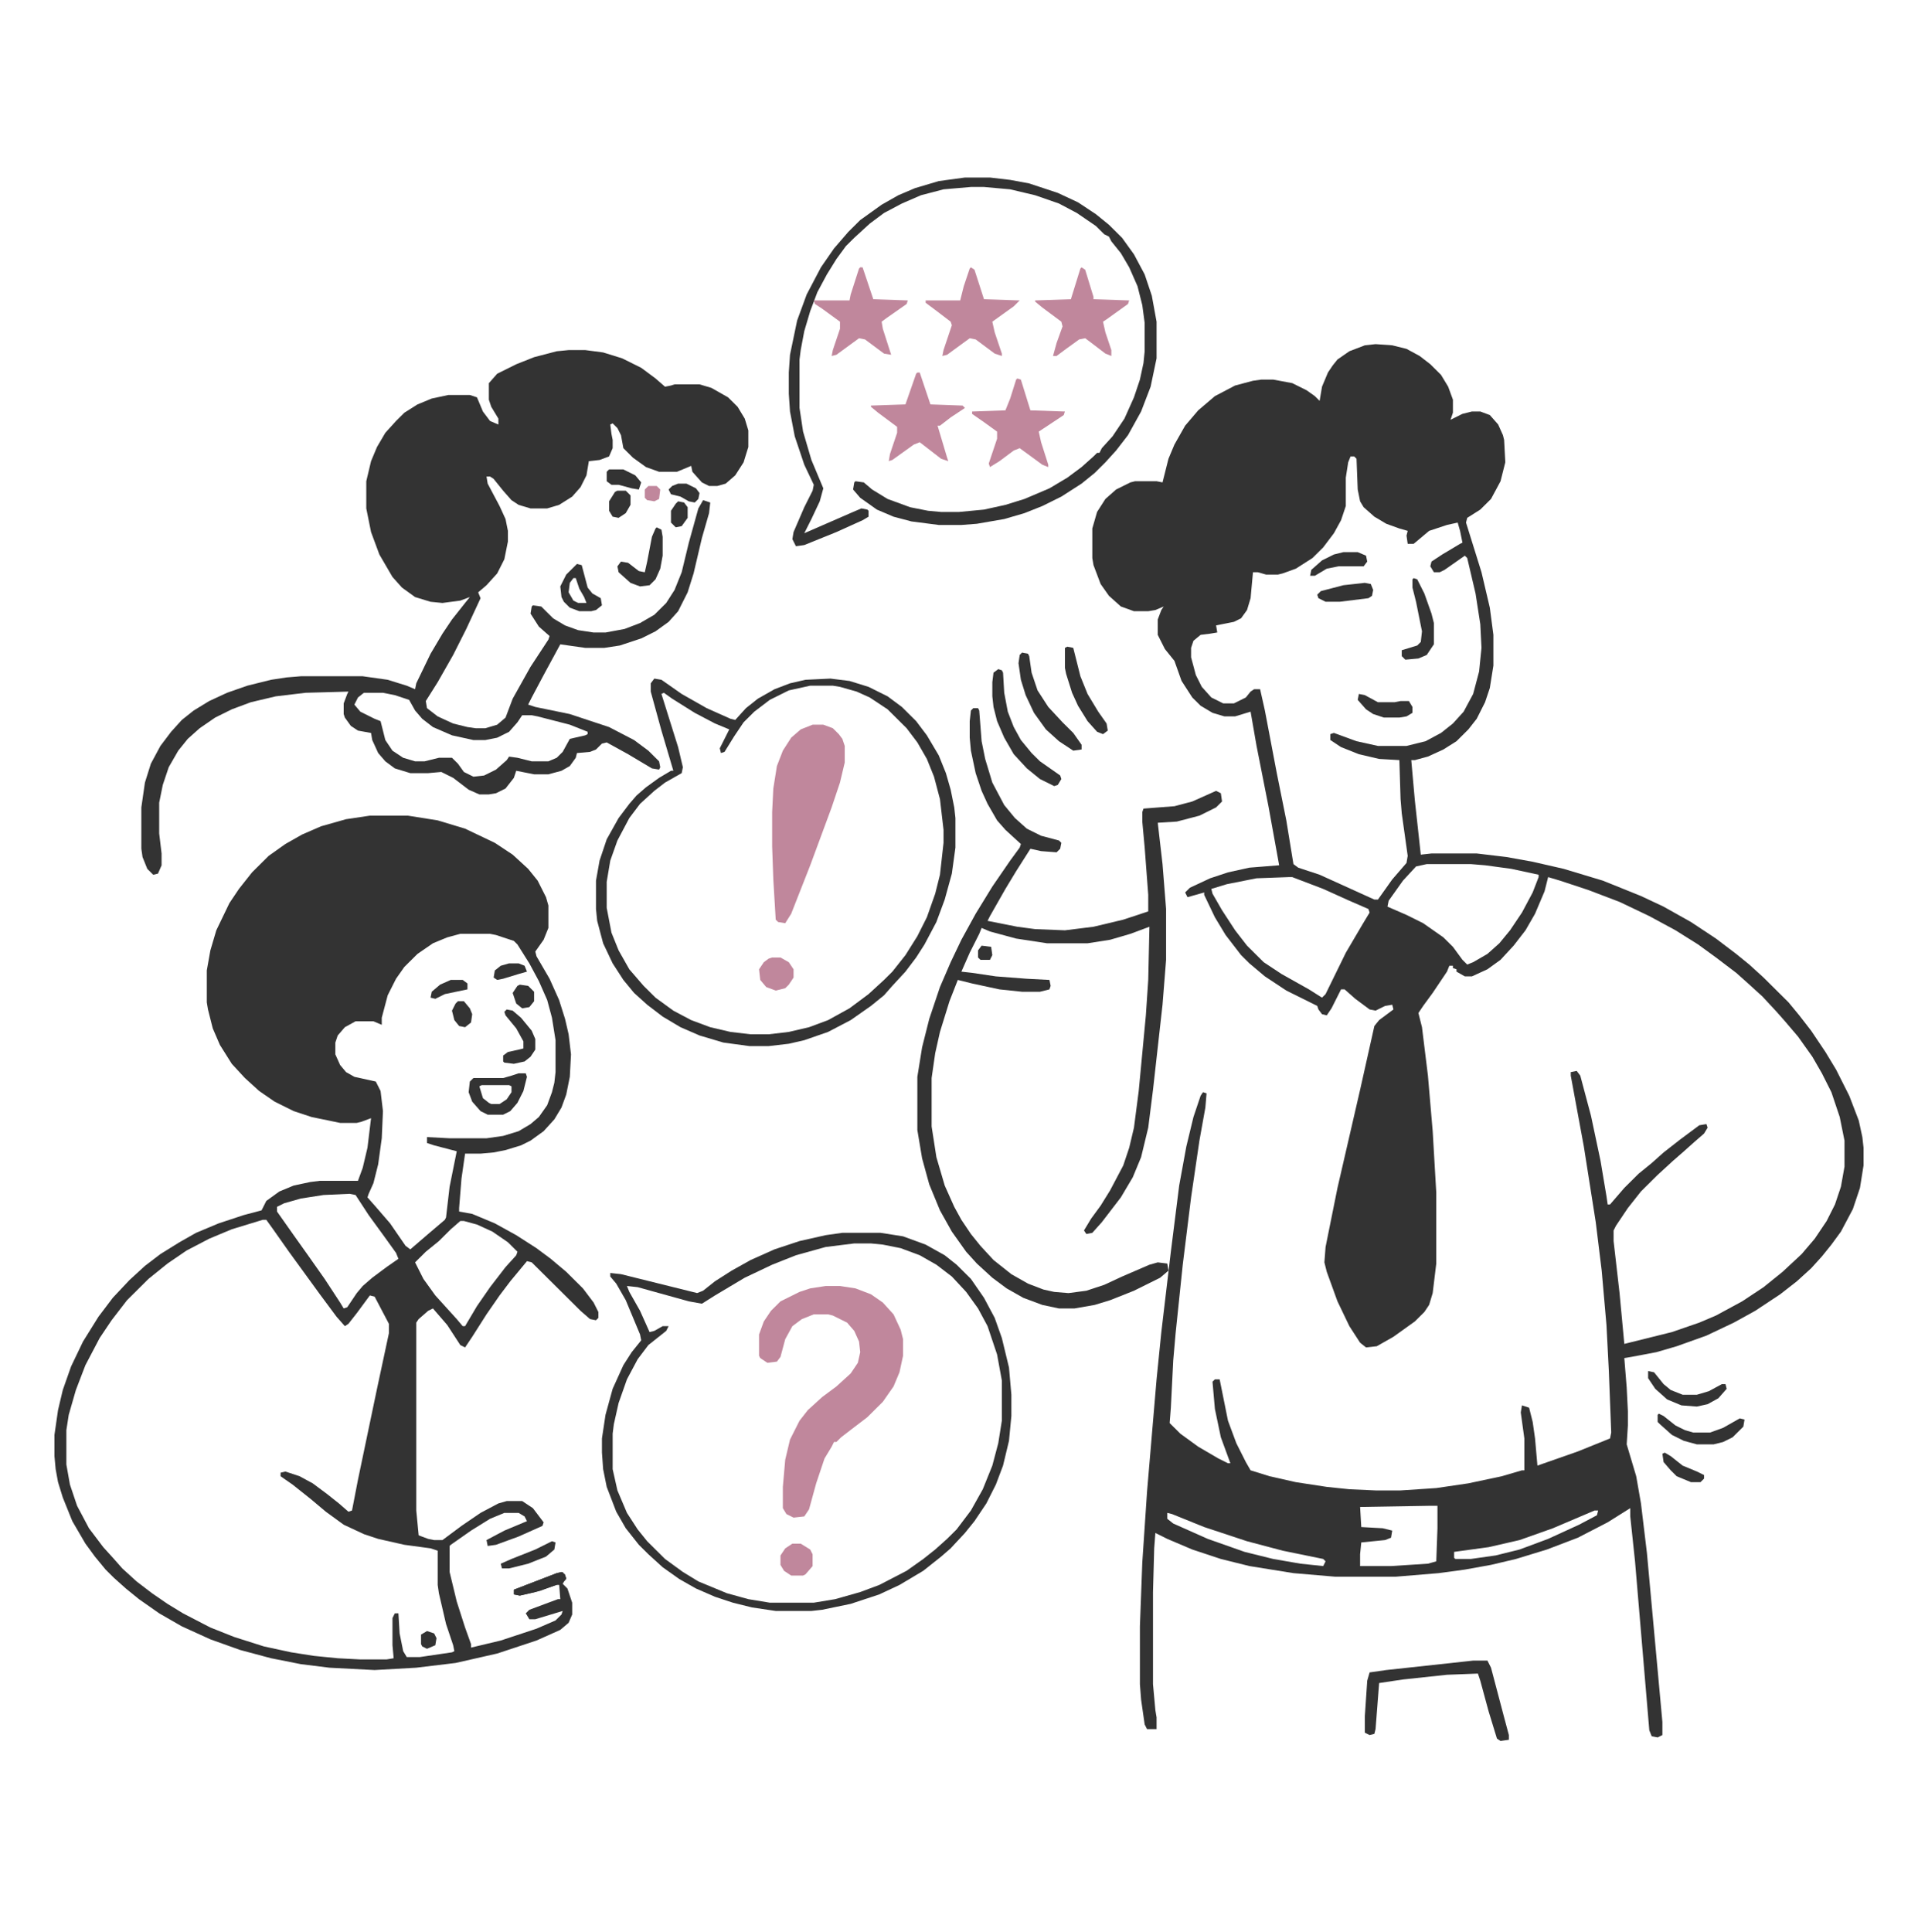 <svg width="140" height="141" viewBox="0 0 140 141" fill="none" xmlns="http://www.w3.org/2000/svg">
<path d="M100.406 25.117L101.622 25.203L102.665 25.462L103.621 25.98L104.402 26.583L105.184 27.36L105.706 28.222L106.053 29.171V30.12L105.879 30.637L106.748 30.206L107.443 30.033H108.051L108.746 30.292L109.354 30.982L109.702 31.758L109.789 32.103L109.876 33.742L109.528 35.122L108.833 36.416L108.051 37.192L107.096 37.796L107.009 38.141L108.138 41.763L108.746 44.351L109.007 46.335V48.577L108.746 50.216L108.399 51.251L107.791 52.458L107.182 53.235L106.314 54.097L105.358 54.701L104.229 55.218L103.273 55.477H103.012L103.273 58.41L103.707 62.377L104.489 62.291H107.791L109.962 62.55L111.874 62.895L114.132 63.412L116.999 64.275L119.779 65.396L121.43 66.172L123.428 67.293L125.252 68.501L126.729 69.622L127.685 70.398L128.727 71.347L130.552 73.158L131.334 74.107L132.202 75.228L133.245 76.781L134.027 78.075L134.982 79.972L135.677 81.783L135.938 82.991L136.025 83.767V85.061L135.764 86.7L135.243 88.252L134.374 89.891L133.679 90.84L132.984 91.702L132.202 92.565L131.16 93.513L129.944 94.462L128.119 95.67L126.556 96.532L124.557 97.481L122.386 98.257L120.909 98.688L119.084 99.033L118.563 99.12L118.737 101.276L118.824 103.001V104.036L118.737 105.416L119.432 107.745L119.779 109.728L120.214 113.351L121.343 125.685V126.633L120.996 126.806L120.561 126.72L120.387 126.288L119.345 113.955L118.997 110.677V110.073L117.347 111.108L115.175 112.23L112.916 113.092L110.657 113.782L108.833 114.213L106.922 114.558L105.011 114.817L101.883 115.076H97.453L94.412 114.817L91.198 114.3L89.112 113.782L87.028 113.092L85.203 112.316L84.334 111.885L84.248 113.006L84.161 116.197V122.925L84.334 124.822L84.421 125.34V126.202H83.726L83.552 125.857L83.292 124.046L83.205 122.925V118.698L83.379 114.041L83.726 108.866L84.421 100.672L84.769 97.222L85.464 91.357L86.072 86.527L86.593 83.681L87.114 81.525L87.636 79.972L87.809 79.713L88.07 79.8L87.983 80.835L87.549 83.25L86.941 87.39L86.332 92.306L85.811 97.308L85.638 99.292L85.464 102.742L85.377 103.863L86.159 104.64L87.462 105.588L88.939 106.451L89.634 106.796H89.808L89.112 104.898L88.678 102.828L88.504 100.845L88.678 100.672H89.026L89.634 103.691L90.242 105.33L90.937 106.71L91.284 107.313L92.674 107.745L94.586 108.176L96.844 108.521L98.495 108.693L100.406 108.78H102.231L104.837 108.607L107.182 108.262L109.615 107.745L111.092 107.313H111.266V104.985L111.005 103.087L111.092 102.57L111.613 102.742L111.874 103.777L112.047 104.985L112.221 106.968L115.175 105.933L117.521 104.985L117.607 104.553L117.434 100.068L117.26 96.705L116.912 92.737L116.478 89.201L115.609 83.681L114.654 78.506V78.247L115.088 78.161L115.349 78.506L116.131 81.438L116.826 84.716L117.26 87.303L117.347 87.907H117.521L118.563 86.7L119.606 85.665L120.561 84.888L121.43 84.112L122.646 83.163L124.036 82.128L124.557 82.042L124.644 82.301L124.384 82.732L123.689 83.336L122.82 84.112L122.125 84.716L120.996 85.751L119.779 86.958L118.824 88.166L117.955 89.46L117.781 89.805V90.581L118.216 94.376L118.563 98.085L122.038 97.222L124.036 96.532L125.252 96.015L127.164 94.98L128.727 93.945L130.117 92.823L131.507 91.53L132.463 90.408L133.332 89.115L133.94 87.907L134.374 86.613L134.635 85.147V83.25L134.287 81.525L133.679 79.713L132.984 78.333L132.289 77.126L131.247 75.66L130.291 74.538L129.683 73.848L128.641 72.727L127.598 71.778L126.729 71.002L125.252 69.881L123.949 68.932L122.299 67.897L120.387 66.862L118.216 65.827L115.957 64.965L113.872 64.275L113.003 64.016L112.742 65.051L112.047 66.69L111.352 67.897L110.484 69.018L109.528 70.053L108.572 70.743L107.443 71.261H106.922L106.314 70.916V70.743L106.053 70.657V70.485H105.792L105.619 70.916L104.576 72.468L103.881 73.417L103.534 73.935L103.794 74.97L104.229 78.506L104.576 82.56L104.837 87.045V92.22L104.576 94.376L104.316 95.238L103.968 95.756L103.273 96.446L101.709 97.567L100.493 98.257L99.711 98.343L99.277 97.998L98.495 96.791L97.626 94.98L96.844 92.823L96.671 92.133L96.757 91.012L97.626 86.7L99.277 79.541L100.319 74.883L100.667 74.452L101.709 73.676L101.622 73.331L101.101 73.417L100.406 73.762L99.972 73.676L98.929 72.9L98.147 72.21H97.887L97.192 73.59L96.844 74.107L96.497 74.021L96.236 73.676L96.149 73.417L93.891 72.296L92.327 71.261L91.198 70.312L90.589 69.708L89.46 68.242L88.678 66.948L87.896 65.31V65.137L86.68 65.482L86.506 65.137L86.854 64.792L88.331 64.102L89.634 63.671L91.198 63.326L93.369 63.153L92.588 58.841L91.719 54.442L91.284 51.941L90.155 52.286H89.373L88.504 52.027L87.636 51.51L87.028 50.906L86.246 49.698L85.724 48.232L85.029 47.37L84.508 46.335V45.213L84.769 44.523L84.942 44.265L84.334 44.523L83.813 44.61H82.771L81.815 44.265L80.946 43.488L80.338 42.626L79.817 41.246L79.73 40.728V38.572L80.078 37.365L80.686 36.416L81.468 35.726L82.51 35.208L82.858 35.122H84.421L84.856 35.208L85.29 33.483L85.724 32.448L86.506 31.068L87.462 29.947L88.678 28.912L90.155 28.136L91.458 27.791L92.066 27.705H92.935L94.325 27.963L95.368 28.481L95.976 28.912L96.323 29.257L96.497 28.222L96.931 27.187L97.279 26.67L97.626 26.238L98.495 25.635L99.624 25.203L100.406 25.117ZM98.582 33.311L98.408 33.742L98.234 34.863V36.933L97.887 37.968L97.366 38.917L96.584 39.952L95.802 40.728L94.586 41.505L93.63 41.85L93.282 41.936H92.414L91.806 41.763H91.458L91.284 43.661L91.024 44.523L90.589 45.127L90.068 45.386L88.765 45.645L88.852 46.162L88.331 46.248L87.636 46.335L87.114 46.766L86.941 47.283V47.973L87.288 49.267L87.722 50.13L88.418 50.906L89.286 51.337H90.068L90.937 50.906L91.284 50.475L91.545 50.302H91.979L92.327 51.855L93.196 56.426L93.891 59.876L94.412 63.067L94.759 63.326L96.323 63.843L100.319 65.655H100.58L101.622 64.188L102.665 62.981L102.752 62.463L102.317 59.358L102.231 58.323L102.144 55.477L100.667 55.391L99.19 55.046L97.887 54.528L97.105 54.011V53.58L97.366 53.493L99.016 54.097L100.58 54.442H102.665L104.055 54.097L105.184 53.493L106.053 52.803L106.835 51.941L107.53 50.647L107.964 49.008L108.138 47.283L108.051 45.558L107.704 43.316L107.096 40.728L106.922 40.556L105.445 41.591L105.097 41.763H104.663L104.402 41.332L104.489 40.987L105.271 40.47L106.574 39.693L106.748 39.607L106.574 38.745L106.401 38.141L105.619 38.313L104.316 38.745L103.186 39.693H102.752L102.665 39.09L102.752 38.745L102.144 38.572L101.188 38.227L100.319 37.71L99.537 37.02L99.277 36.588L99.103 35.726L99.016 33.483L98.843 33.311H98.582ZM104.142 63.067L103.36 63.24L102.404 64.275L101.362 65.741L101.275 66.172L102.665 66.776L103.881 67.38L105.358 68.415L106.053 69.105L106.748 70.053L107.096 70.398L107.53 70.226L108.572 69.622L109.441 68.846L110.223 67.897L111.092 66.603L111.874 65.137L112.308 64.016V63.843L110.31 63.412L108.399 63.153L107.356 63.067H104.142ZM94.064 64.016L91.719 64.102L89.547 64.533L88.418 64.878L88.504 65.223L89.199 66.431L90.155 67.897L91.024 69.018L92.24 70.226L93.543 71.088L95.541 72.21L96.497 72.813L96.757 72.555L98.234 69.536L99.451 67.466L99.972 66.603L99.885 66.345L98.495 65.741L96.584 64.878L94.325 64.016H94.064ZM104.402 109.901L99.277 109.987L99.364 111.453L100.927 111.54L101.622 111.712L101.536 112.23L101.101 112.402L99.364 112.575L99.277 113.437V114.3H101.536L104.229 114.127L104.837 113.955L104.924 111.54V109.901H104.402ZM116.391 110.246L113.351 111.54L110.918 112.402L108.659 112.92L106.14 113.265V113.696L106.227 113.782H107.356L109.181 113.523L110.918 113.092L113.003 112.316L115.262 111.281L116.565 110.591L116.652 110.246H116.391ZM85.203 110.418V110.85L85.638 111.195L88.157 112.316L90.85 113.265L92.935 113.782L94.933 114.127L96.584 114.3L96.757 113.955L96.584 113.782L93.63 113.178L91.024 112.488L87.896 111.453L85.551 110.505L85.203 110.418Z" fill="#333333"/>
<path d="M26.997 59.531H29.777L31.949 59.876L33.947 60.48L36.119 61.515L37.422 62.377L38.551 63.413L39.246 64.275L39.855 65.483L40.028 66.086V67.725L39.681 68.588L39.073 69.45L39.16 69.795L40.115 71.434L40.81 72.986L41.245 74.366L41.505 75.487L41.679 76.954L41.592 78.593L41.331 79.886L40.984 80.835L40.463 81.698L39.681 82.56L38.725 83.25L38.03 83.595L36.901 83.94L36.032 84.112L35.076 84.199H33.947L33.686 86.01L33.513 88.166V88.425L34.468 88.597L36.119 89.287L37.683 90.15L39.16 91.099L40.202 91.875L41.331 92.824L42.548 94.031L43.33 95.066L43.677 95.756V96.188L43.503 96.36L43.069 96.274L42.374 95.67L38.812 92.134L38.465 92.047L37.248 93.514L36.466 94.549L35.511 95.929L34.468 97.567L33.947 98.344L33.599 98.171L32.644 96.705L31.601 95.498L31.254 95.67L30.559 96.274L30.385 96.532V110.246L30.559 112.057L31.254 112.316L31.688 112.403H32.296L33.686 111.368L35.076 110.419L36.38 109.729L36.988 109.556H38.117L38.899 110.074L39.681 111.109L39.594 111.368L37.856 112.144L36.206 112.748L35.598 112.834L35.511 112.403L36.814 111.713L38.465 111.022L38.291 110.678L37.856 110.419H36.814L35.771 110.85L34.381 111.713L32.904 112.748L32.818 112.834V114.731L33.339 116.888L33.947 118.785L34.381 119.993V120.251L36.553 119.734L39.16 118.871L40.55 118.268L40.984 117.836L41.071 117.577L39.073 118.181H38.638L38.378 117.75L38.638 117.491L40.723 116.715H40.897L40.81 115.594L39.42 116.111L37.943 116.456L37.509 116.37V116.025L40.636 114.818L41.071 114.731L41.331 115.163L41.071 115.594L41.418 115.939L41.766 116.974V117.836L41.505 118.44L40.897 118.958L39.16 119.734L36.293 120.683L33.252 121.373L30.385 121.718L27.345 121.89L24.043 121.718L21.958 121.459L19.786 121.028L17.528 120.424L15.356 119.648L13.271 118.699L11.62 117.75L10.143 116.715L9.188 115.939L8.319 115.163L7.711 114.559L6.929 113.61L6.234 112.661L5.278 111.022L4.583 109.298L4.236 108.176L4.062 107.228L3.975 106.279V104.726L4.236 102.915L4.583 101.449L5.191 99.724L6.06 97.912L7.189 96.101L8.232 94.721L9.448 93.427L10.578 92.392L11.707 91.53L13.097 90.668L14.313 89.978L15.964 89.287L17.788 88.684L19.091 88.339L19.439 87.649L20.395 86.959L21.437 86.528L22.653 86.269L23.348 86.183H26.128L26.476 85.234L26.823 83.767L27.084 81.611L26.389 81.87L26.041 81.956H24.825L22.74 81.525L21.437 81.094L20.047 80.404L18.918 79.627L17.875 78.679L16.919 77.644L16.051 76.264L15.53 75.056L15.182 73.676L15.095 73.159V70.83L15.356 69.364L15.79 67.897L16.746 65.914L17.441 64.879L18.396 63.671L19.613 62.464L20.829 61.601L22.045 60.911L23.435 60.307L25.259 59.79L26.997 59.531ZM33.599 68.156L32.644 68.415L31.601 68.846L30.472 69.623L29.516 70.571L28.908 71.434L28.3 72.641L27.866 74.28V74.797L27.258 74.539H25.954L25.173 74.97L24.651 75.574L24.478 76.091V76.954L24.825 77.73L25.259 78.248L25.868 78.593L27.431 78.938L27.779 79.627L27.953 81.094L27.866 83.078L27.605 84.975L27.258 86.355L26.91 87.131L26.823 87.39L27.431 88.08L28.474 89.287L29.603 90.926L29.951 91.185L31.254 90.064L32.47 89.029L32.557 88.856L32.818 86.614L33.339 84.026L31.688 83.595L31.167 83.422V82.991L32.818 83.078H35.511L36.727 82.905L37.856 82.56L38.725 82.043L39.333 81.525L39.941 80.662L40.289 79.714L40.463 79.024L40.55 78.248V75.919L40.289 74.28L39.941 72.986L39.333 71.606L38.638 70.312L37.77 68.933L37.509 68.674L36.206 68.243L35.771 68.156H33.599ZM25.52 87.131L23.609 87.218L21.958 87.476L20.742 87.821L20.221 88.08V88.425L21.437 90.15L22.48 91.616L23.696 93.341L24.825 95.066L25.086 95.498L25.346 95.411L26.041 94.376L26.476 93.859L27.171 93.255L28.213 92.479L29.082 91.875L28.908 91.444L28.04 90.236L26.91 88.684L25.954 87.218L25.52 87.131ZM19.178 89.029L16.919 89.719L15.269 90.409L13.618 91.271L12.228 92.22L10.838 93.341L9.274 94.894L8.145 96.36L7.276 97.654L6.234 99.638L5.539 101.449L5.018 103.26L4.844 104.381V106.883L5.104 108.349L5.626 109.901L6.494 111.54L7.537 112.92L8.319 113.783L8.927 114.473L9.969 115.421L11.099 116.284L12.228 117.06L13.358 117.75L15.356 118.785L17.093 119.475L19.265 120.165L21.263 120.596L22.914 120.855L24.651 121.028L26.302 121.114H28.213L28.735 121.028L28.648 120.079V118.095L28.821 117.75H29.082L29.169 119.216L29.43 120.51L29.69 120.941H30.646L32.991 120.596L33.165 120.51L33.078 120.079L32.557 118.526L32.036 116.284L31.949 115.68V113.179L31.428 113.006L29.516 112.748L27.605 112.316L26.563 111.971L25.086 111.281L23.783 110.333L22.653 109.384L21.35 108.349L20.481 107.745V107.486L20.829 107.4L21.871 107.745L22.827 108.263L23.869 109.039L24.738 109.729L25.433 110.333L25.694 110.246L26.128 108.004L27.518 101.363L28.387 97.309V96.619L27.345 94.635L26.997 94.549L26.041 95.843L25.433 96.619L25.173 96.791L24.564 96.101L23.348 94.463L21.09 91.358L19.873 89.632L19.439 89.029H19.178ZM33.599 89.115L32.904 89.719L32.036 90.581L31.08 91.358L30.298 92.134L30.906 93.341L31.775 94.549L33.339 96.274L33.773 96.791H33.947L34.816 95.325L35.771 93.945L36.901 92.479L37.683 91.616L37.77 91.358L37.075 90.668L35.945 89.891L34.816 89.374L33.86 89.115H33.599Z" fill="#333333"/>
<path d="M41.505 25.551H42.721L44.024 25.723L45.414 26.154L46.804 26.845L47.847 27.621L48.542 28.224L48.976 28.138L49.237 28.052H51.061L51.93 28.311L53.146 29.001L53.841 29.691L54.362 30.553L54.623 31.416V32.623L54.276 33.745L53.667 34.693L52.972 35.297L52.364 35.469H51.756L51.235 35.211L50.54 34.434L50.453 34.003L49.411 34.434H48.108L47.152 34.09L46.196 33.4L45.501 32.709L45.328 31.761L45.067 31.243L44.719 30.898L44.546 30.985L44.633 31.674L44.719 32.106V32.709L44.459 33.313L43.764 33.572L42.982 33.658L42.808 34.693L42.374 35.556L41.766 36.246L40.81 36.849L39.941 37.108H38.725L37.856 36.849L37.335 36.505L36.727 35.815L36.032 34.952L35.771 34.779H35.511L35.597 35.297L36.466 36.936L36.901 37.885L37.074 38.747V39.523L36.814 40.817L36.292 41.852L35.511 42.715L34.903 43.232L35.076 43.663L34.034 45.906L33.078 47.803L31.949 49.787L31.08 51.167L31.167 51.684L31.949 52.288L33.078 52.806L34.121 53.065L34.729 53.151H35.424L36.292 52.892L36.901 52.374L37.422 50.995L38.725 48.666L40.028 46.682L40.115 46.423L39.333 45.733L38.725 44.785L38.812 44.267L38.899 44.181L39.507 44.267L40.376 45.13L41.244 45.647L42.2 45.992L43.329 46.164H44.198L45.588 45.906L46.718 45.474L47.76 44.871L48.629 44.008L49.237 43.059L49.758 41.766L50.279 39.609L50.974 37.108L51.322 36.505L51.843 36.677L51.756 37.453L51.235 39.264L50.627 41.852L50.193 43.232L49.498 44.612L48.803 45.388L47.847 46.078L46.804 46.596L45.241 47.113L44.111 47.286H42.721L40.897 47.027L39.681 49.27L38.812 50.908L38.551 51.426L39.072 51.598L41.592 52.116L44.459 53.065L46.283 54.013L47.326 54.789L48.108 55.566L48.194 55.997L48.108 56.169L47.586 56.083L45.849 55.048L44.285 54.186L43.938 54.272L43.503 54.703L43.069 54.876L42.113 54.962L42.026 55.307L41.592 55.911L40.984 56.256L40.028 56.514H38.986L37.682 56.256L37.509 56.773L36.901 57.55L36.206 57.895L35.684 57.981H34.989L34.208 57.636L33.078 56.773L32.209 56.342L31.254 56.428H29.951L28.821 56.083L28.126 55.566L27.605 54.962L27.171 54.013L27.084 53.496L26.128 53.323L25.607 52.978L25.172 52.374L25.086 52.116V51.34L25.346 50.65L25.433 50.477L22.306 50.563L20.134 50.822L18.309 51.253L16.919 51.771L15.703 52.374L14.574 53.151L13.705 53.927L13.01 54.789L12.315 55.997L11.881 57.291L11.62 58.584V60.827L11.794 62.293V63.156L11.533 63.76L11.186 63.846L10.751 63.414L10.404 62.552L10.317 61.948V58.929L10.578 57.118L11.012 55.738L11.707 54.444L12.489 53.41L13.271 52.547L14.139 51.857L15.269 51.167L16.572 50.563L18.049 50.046L19.786 49.614L20.916 49.442L21.958 49.356H26.476L28.3 49.614L29.69 50.046L30.298 50.304L30.385 49.873L31.427 47.717L32.296 46.251L32.991 45.216L33.947 44.008L34.294 43.577L33.599 43.836L32.296 44.008L31.427 43.922L30.298 43.577L29.343 42.887L28.648 42.111L27.692 40.472L27.084 38.833L26.736 37.108V35.124L27.084 33.658L27.518 32.623L28.126 31.588L28.908 30.726L29.516 30.122L30.472 29.518L31.514 29.087L32.731 28.828H34.294L34.816 29.001L35.25 30.036L35.771 30.726L36.379 30.985V30.553L35.858 29.691L35.684 29.173V27.966L36.292 27.276L37.682 26.586L38.986 26.068L40.636 25.637L41.505 25.551ZM26.562 50.563L26.128 50.908L25.867 51.426L26.302 51.943L27.344 52.461L27.779 52.633L28.126 54.013L28.648 54.789L29.429 55.307L30.298 55.566H30.993L32.036 55.307H32.991L33.426 55.738L33.86 56.342L34.555 56.687L35.337 56.601L36.206 56.169L36.987 55.48L37.161 55.221L37.769 55.307L38.812 55.566H40.028L40.636 55.307L41.071 54.876L41.592 53.927L42.721 53.668L42.895 53.582V53.41L41.592 52.892L39.246 52.288L38.812 52.202H38.117L37.769 52.719L37.161 53.41L36.292 53.841L35.424 54.013H34.555L32.991 53.668L31.601 53.065L30.819 52.461L30.298 51.857L29.864 51.081L28.821 50.736L27.953 50.563H26.562Z" fill="#333333"/>
<path d="M71.043 51.684H71.39L71.477 51.856L71.651 54.099L71.911 55.392L72.433 57.117L73.301 58.756L74.083 59.705L74.952 60.481L75.995 60.999L77.298 61.344L77.471 61.516L77.385 61.947L77.124 62.206L75.995 62.12L75.213 61.947L74.17 63.586L73.388 64.88L72.259 66.864L72.085 67.209L74.257 67.64L75.56 67.812L77.732 67.899L79.817 67.64L81.989 67.122L83.813 66.519V65.311L83.553 61.861L83.379 59.964V59.274L83.466 59.015L85.725 58.842L87.028 58.497L88.765 57.721L89.113 57.894L89.2 58.497L88.765 58.929L87.549 59.532L85.898 59.964L84.508 60.05L84.856 63.069L85.116 66.346V70.055L84.856 73.332L84.161 79.542L83.813 82.302L83.292 84.459L82.684 85.925L81.815 87.391L80.425 89.202L79.73 89.979L79.296 90.065L79.122 89.806L79.643 88.944L80.338 87.995L81.033 86.874L81.989 85.062L82.423 83.769L82.771 82.302L83.118 79.629L83.639 74.109L83.813 71.521L83.9 67.64L82.51 68.157L81.033 68.589L79.383 68.847H76.429L74.17 68.502L72.259 67.985L71.651 67.726L71.477 68.157L70.782 69.537L70.174 70.917L70.956 71.004L72.693 71.262L74.952 71.435L76.603 71.521L76.689 71.952L76.603 72.211L75.908 72.384H74.605L72.954 72.211L70.956 71.78L69.913 71.521L69.305 73.074L68.61 75.316L68.263 76.869L68.002 78.68V82.216L68.35 84.459L68.958 86.529L69.653 88.081L70.174 89.03L70.869 90.065L71.564 90.927L72.519 91.962L73.823 92.997L75.039 93.687L76.168 94.119L76.95 94.291L77.993 94.377L79.296 94.205L80.599 93.774L81.902 93.17L83.9 92.307L84.508 92.135L85.203 92.221L85.29 92.739L84.682 93.256L82.771 94.205L81.033 94.895L79.904 95.24L78.427 95.499H77.298L76.081 95.24L74.691 94.722L73.475 94.032L72.433 93.256L71.303 92.221L70.521 91.359L69.479 89.892L68.61 88.34L67.828 86.442L67.307 84.545L66.96 82.475V78.594L67.307 76.437L67.828 74.367L68.61 72.039L69.392 70.227L70.174 68.589L71.216 66.691L72.433 64.707L73.736 62.81L74.431 61.861L74.518 61.602L73.388 60.567L72.78 59.877L72.085 58.67L71.651 57.721L71.216 56.427L70.869 54.789L70.782 53.84V52.632L70.869 51.856L71.043 51.684Z" fill="#333333"/>
<path d="M60.27 93.859H61.312L62.442 94.032L63.571 94.463L64.44 95.067L65.222 95.929L65.743 97.051L65.917 97.741V98.948L65.656 100.156L65.222 101.191L64.44 102.312L63.311 103.433L62.181 104.296L61.399 104.899L61.052 105.244H60.878L60.704 105.589L60.183 106.452L59.575 108.263L59.054 110.161L58.706 110.678L57.924 110.764L57.403 110.506L57.142 110.074V108.522L57.316 106.538L57.664 105.072L58.359 103.692L58.967 102.916L60.009 101.967L61.052 101.191L62.094 100.242L62.616 99.466L62.789 98.689L62.703 97.913L62.355 97.137L61.834 96.533L60.791 96.016L60.444 95.929H59.401L58.532 96.274L57.837 96.792L57.316 97.741L56.969 99.034L56.708 99.379L56.013 99.466L55.492 99.121L55.405 98.948V97.396L55.752 96.447L56.274 95.671L56.969 94.981L58.359 94.291L59.141 94.032L60.27 93.859Z" fill="#C0879C"/>
<path d="M61.486 89.977H64.266L65.917 90.235L67.567 90.839L68.957 91.615L69.826 92.305L70.869 93.34L71.824 94.72L72.606 96.187L73.127 97.653L73.649 99.809L73.823 101.793V103.345L73.649 105.157L73.214 106.968L72.693 108.348L71.998 109.728L71.129 111.022L70.434 111.884L69.392 113.005L68.697 113.609L67.394 114.644L65.656 115.679L64.179 116.369L62.094 117.059L60.009 117.49L59.227 117.577H56.621L54.884 117.318L53.494 116.973L52.191 116.542L50.801 115.938L49.584 115.248L48.368 114.385L47.326 113.437L46.631 112.747L45.675 111.539L44.98 110.332L44.285 108.52L44.024 107.227L43.938 106.019V104.984L44.198 103.259L44.719 101.362L45.501 99.637L46.109 98.688L46.804 97.825L46.718 97.394L45.675 94.893L44.98 93.685L44.546 93.168V92.909L45.328 92.995L50.888 94.375L51.322 94.203L52.191 93.513L53.407 92.737L54.797 91.96L56.534 91.184L58.359 90.58L60.27 90.149L61.486 89.977ZM62.355 90.753L60.27 91.012L58.098 91.615L56.361 92.305L54.362 93.254L52.191 94.548L51.235 95.152L50.279 94.979L46.544 93.944L45.762 93.858L45.936 94.289L46.718 95.669L47.413 97.222L47.76 97.135L48.368 96.79H48.803L48.629 97.135L47.326 98.17L46.544 99.205L45.762 100.672L45.154 102.397L44.806 103.949L44.719 104.639V107.227L45.067 108.779L45.762 110.418L46.544 111.625L47.239 112.488L48.542 113.782L49.845 114.73L50.974 115.42L53.059 116.283L54.623 116.714L56.187 116.973H59.401L60.965 116.714L62.789 116.197L64.179 115.679L66.177 114.644L67.394 113.782L68.263 113.092L69.131 112.315L69.826 111.625L70.869 110.245L71.737 108.693L72.433 106.968L72.867 105.329L73.127 103.69V100.758L72.78 98.86L72.085 96.79L71.39 95.497L70.521 94.289L69.479 93.168L68.349 92.305L67.133 91.615L65.743 91.098L64.44 90.839L63.571 90.753H62.355Z" fill="#333333"/>
<path d="M47.76 49.527L48.281 49.614L49.758 50.649L51.583 51.684L53.32 52.46L53.667 52.546L54.449 51.684L55.318 50.994L56.534 50.304L57.664 49.872L58.793 49.614L60.617 49.527L62.008 49.7L63.398 50.131L64.787 50.821L65.83 51.597L66.873 52.632L67.654 53.667L68.523 55.134L69.044 56.427L69.392 57.635L69.653 58.929L69.739 59.705V61.861L69.479 63.759L68.957 65.656L68.349 67.295L67.481 68.934L66.873 69.882L66.091 70.917L65.135 71.952L64.527 72.642L63.571 73.419L62.094 74.454L60.444 75.316L58.706 75.92L57.577 76.179L56.1 76.351H54.71L52.799 76.092L51.061 75.575L49.671 74.971L48.368 74.195L47.239 73.332L46.283 72.47L45.501 71.521L44.719 70.314L44.024 68.847L43.59 67.209L43.503 66.346V64.276L43.764 62.81L44.285 61.257L45.154 59.705L45.936 58.67L46.457 58.066L47.152 57.462L48.108 56.772L48.976 56.255H49.15L48.281 53.322L47.499 50.476V49.872L47.76 49.527ZM59.141 50.045L57.577 50.39L56.187 51.08L55.057 51.942L54.276 52.719L53.581 53.754L52.886 54.875L52.625 54.961L52.538 54.616L53.233 53.236L52.191 52.805L50.714 52.029L49.063 50.994L48.455 50.562L48.281 50.649L49.498 54.53L49.845 55.996L49.758 56.427L48.542 57.117L47.76 57.721L46.718 58.67L45.936 59.705L45.067 61.344L44.546 62.81L44.285 64.362V66.26L44.633 68.071L45.154 69.365L45.936 70.745L46.978 71.952L47.847 72.815L49.15 73.764L50.453 74.454L51.843 74.971L53.32 75.316L54.797 75.489H56.1L57.577 75.316L59.054 74.971L60.444 74.454L62.008 73.591L63.398 72.556L64.527 71.521L65.135 70.917L66.091 69.71L66.959 68.33L67.654 66.95L68.263 65.225L68.61 63.845L68.871 61.516V60.567L68.61 58.325L68.176 56.686L67.654 55.392L66.959 54.185L66.177 53.15L64.787 51.77L63.484 50.907L62.529 50.476L61.312 50.131L60.791 50.045H59.141Z" fill="#333333"/>
<path d="M70.434 12.957H72.259L73.736 13.13L75.126 13.388L77.211 14.078L78.688 14.768L79.991 15.631L80.946 16.407L81.902 17.356L82.771 18.563L83.552 20.029L84.074 21.582L84.421 23.48V26.153L83.987 28.223L83.292 30.035L82.336 31.759L81.468 32.881L80.686 33.743L79.904 34.52L78.948 35.296L77.471 36.245L76.081 36.934L74.778 37.452L73.301 37.883L71.303 38.228L70.174 38.315H68.523L66.525 38.056L65.222 37.711L64.006 37.193L62.789 36.331L62.268 35.727L62.355 35.209L62.442 35.123L63.05 35.209L63.658 35.727L64.787 36.417L66.438 37.021L67.741 37.279L68.697 37.366H70L71.824 37.193L73.388 36.848L74.778 36.417L76.603 35.641L77.906 34.864L78.948 34.088L79.817 33.312L80.078 33.053H80.251L80.425 32.708L81.207 31.846L82.076 30.552L82.771 29L83.205 27.706L83.466 26.498L83.552 25.636V23.566L83.379 22.272L83.031 20.892L82.423 19.512L81.815 18.477L81.12 17.614L80.946 17.27L80.599 17.097L79.991 16.493L78.601 15.544L77.297 14.854L75.56 14.251L73.736 13.819L71.824 13.647H70.869L68.871 13.819L67.22 14.251L65.83 14.854L64.527 15.544L63.484 16.321L62.355 17.356L61.747 17.959L61.052 18.908L60.357 20.029L59.662 21.323L59.141 22.703L58.706 24.169L58.446 25.549L58.359 26.239V29.776L58.619 31.501L59.227 33.571L60.096 35.641L59.836 36.59L59.227 37.883L58.706 38.918L62.268 37.366L62.876 37.107L63.311 37.193L63.398 37.279V37.711L62.963 37.969L61.052 38.832L58.706 39.781L58.098 39.867L57.837 39.349L57.924 38.832L58.706 37.021L59.314 35.813L59.401 35.382L58.706 33.916L58.011 31.846L57.664 30.035L57.577 28.741V27.188L57.664 25.895L58.185 23.393L58.88 21.496L59.922 19.512L60.878 18.132L61.921 16.924L62.789 16.062L64.353 14.941L65.569 14.251L66.786 13.733L68.523 13.216L70.434 12.957Z" fill="#333333"/>
<path d="M59.314 52.891H60.096L60.791 53.149L61.226 53.581L61.486 53.926L61.66 54.443V55.651L61.312 57.117L60.704 58.928L59.141 63.154L57.751 66.691L57.316 67.381L56.795 67.294L56.621 67.122L56.447 64.189L56.361 61.774V59.273L56.447 57.548L56.708 55.909L57.142 54.788L57.751 53.839L58.446 53.236L59.314 52.891Z" fill="#C0879C"/>
<path d="M70.869 19.512L71.129 19.684L71.824 21.84L74.43 21.927L73.996 22.358L72.432 23.479L72.606 24.256L73.127 25.808V25.98L72.606 25.808L71.216 24.773L70.782 24.687L69.131 25.894L68.784 25.98L68.871 25.549L69.479 23.738L69.392 23.479L68.262 22.617L67.567 22.099V21.927H70.087L70.347 20.892L70.782 19.598L70.869 19.512Z" fill="#C0879C"/>
<path d="M62.789 19.512H62.963L63.745 21.84L66.264 21.927L66.178 22.186L64.701 23.221L64.353 23.479L64.44 23.997L65.048 25.894L64.527 25.808L63.137 24.773L62.703 24.687L61.052 25.894L60.705 25.98L60.791 25.549L61.313 23.997V23.479L60.01 22.53L59.488 22.186L59.401 21.927H62.008L62.094 21.495L62.703 19.598L62.789 19.512Z" fill="#C0879C"/>
<path d="M78.948 19.512L79.209 19.684L79.817 21.668V21.84L82.423 21.927L82.336 22.186L80.773 23.307L80.512 23.479L80.686 24.256L81.12 25.549V25.98L80.686 25.808L79.556 24.945L79.209 24.687L78.774 24.773L77.819 25.463L77.124 25.98H76.863L77.124 25.032L77.558 23.824L77.471 23.479L76.081 22.444L75.56 22.013V21.927L78.166 21.84L78.861 19.598L78.948 19.512Z" fill="#C0879C"/>
<path d="M66.959 27.188H67.133L67.915 29.516L70.261 29.602L70.434 29.775L69.392 30.465L68.61 31.069H68.436L69.131 33.398L69.218 33.656L68.697 33.484L67.133 32.276L66.699 32.449L65.135 33.57L64.874 33.656L64.961 33.139L65.483 31.586V31.155L64.093 30.12L63.571 29.689V29.602L66.091 29.516L66.873 27.274L66.959 27.188Z" fill="#C0879C"/>
<path d="M74.257 27.621L74.517 27.707L75.212 29.95L77.732 30.036L77.645 30.295L75.821 31.502L75.994 32.279L76.516 33.917V34.09L76.081 33.917L74.431 32.71L73.996 32.882L72.954 33.659L72.259 34.09L72.172 33.831L72.78 32.02V31.502L71.824 30.812L70.956 30.209V30.036L73.388 29.95L73.736 29.087L74.17 27.707L74.257 27.621Z" fill="#C0879C"/>
<path d="M107.53 121.199H108.572L108.833 121.717L109.789 125.339L110.136 126.633V126.978L109.528 127.064L109.267 126.892L108.659 124.908L108.051 122.665L107.877 122.148L105.619 122.234L102.404 122.579L100.667 122.838L100.406 126.202L100.319 126.547L99.972 126.633L99.624 126.46V125.253L99.798 122.665L99.972 122.062L101.188 121.889L106.748 121.285L107.53 121.199Z" fill="#333333"/>
<path d="M72.867 48.836L73.128 48.922L73.215 49.095L73.301 50.561L73.562 51.941L73.996 53.062L74.518 54.011L75.299 54.96L75.908 55.563L77.385 56.598L77.471 56.857L77.211 57.288L76.95 57.375L75.908 56.857L74.952 56.081L73.996 55.046L73.301 53.838L72.78 52.631L72.519 51.596L72.433 50.82V49.785L72.519 49.095L72.867 48.836Z" fill="#333333"/>
<path d="M74.604 47.629L75.039 47.715L75.126 47.888L75.299 49.095L75.734 50.389L76.516 51.596L77.558 52.718L78.34 53.494L78.948 54.356V54.701L78.34 54.788L77.297 54.098L76.342 53.235L75.473 52.028L74.865 50.734L74.517 49.613L74.344 48.405L74.431 47.801L74.604 47.629Z" fill="#333333"/>
<path d="M37.856 78.336H38.377L38.464 78.595L38.204 79.63L37.769 80.492L37.248 81.096L36.727 81.355H35.597L35.076 81.096L34.468 80.406L34.208 79.716L34.294 78.94L34.555 78.681H36.727L37.335 78.508L37.856 78.336ZM35.163 79.198L34.989 79.285L35.25 80.147L35.684 80.492L35.858 80.578H36.466L36.987 80.233L37.335 79.716V79.285L37.161 79.198H35.163Z" fill="#333333"/>
<path d="M77.906 47.199L78.34 47.285L78.861 49.355L79.383 50.649L80.164 51.943L80.773 52.806L80.859 53.323L80.512 53.582L80.078 53.409L79.383 52.633L78.688 51.512L78.253 50.563L77.819 49.183L77.732 48.752V47.285L77.906 47.199Z" fill="#333333"/>
<path d="M47.934 38.488L48.281 38.661L48.368 39.178V40.558L48.194 41.507L47.847 42.283L47.413 42.715L46.718 42.801L46.023 42.542L45.154 41.766L45.067 41.334L45.328 40.989L45.849 41.076L46.631 41.679L47.065 41.766L47.239 40.989L47.586 39.178L47.847 38.575L47.934 38.488Z" fill="#333333"/>
<path d="M103.186 42.195L103.447 42.282L103.968 43.317L104.489 44.783L104.663 45.473V47.025L104.142 47.802L103.534 48.06L102.578 48.147L102.317 47.888V47.457L103.447 47.112L103.707 46.853L103.794 46.077L103.36 43.92L103.099 42.885V42.282L103.186 42.195Z" fill="#333333"/>
<path d="M121.082 103.176L121.43 103.348L122.299 104.038L122.994 104.383L123.602 104.556H124.818L125.774 104.211L126.99 103.521L127.337 103.607L127.251 104.125L126.469 104.901L125.774 105.246L125.079 105.418H123.862L122.907 105.16L122.038 104.728L121.169 103.952L120.996 103.78V103.262L121.082 103.176Z" fill="#333333"/>
<path d="M42.113 41.16L42.461 41.246L42.895 42.885L43.243 43.316L43.851 43.661L43.938 44.179L43.503 44.524L43.156 44.61H42.287L41.592 44.351L41.158 43.92L40.984 43.575L40.897 42.799L41.331 41.936L42.113 41.16ZM41.853 42.195L41.592 42.54L41.505 43.23L41.853 43.834L42.2 44.006H42.808L42.635 43.575L42.287 42.971L42.026 42.195H41.853Z" fill="#333333"/>
<path d="M56.361 69.883H56.969L57.577 70.228L57.924 70.745V71.349L57.577 71.867L57.316 72.125L56.621 72.298L55.926 72.039L55.492 71.522L55.405 70.745L55.752 70.228L56.1 69.969L56.361 69.883Z" fill="#C0879C"/>
<path d="M120.301 100.07L120.735 100.157L121.43 101.019L121.951 101.45L122.82 101.795H123.862L124.731 101.537L125.687 101.019H125.947L126.034 101.364L125.426 102.054L124.644 102.485L123.862 102.658L122.733 102.572L121.691 102.14L120.822 101.364L120.301 100.588V100.07Z" fill="#333333"/>
<path d="M57.837 112.664H58.446L59.141 113.095L59.314 113.44V114.303L58.793 114.907L58.619 114.993H57.751L57.229 114.648L56.969 114.217V113.527L57.316 113.009L57.837 112.664Z" fill="#C0879C"/>
<path d="M36.987 73.676L37.422 73.762L38.03 74.279L38.812 75.228L39.072 75.832V76.608L38.725 77.126L38.291 77.471L37.509 77.643L36.814 77.557L36.727 77.471V77.04L37.074 76.781L37.856 76.608L38.204 76.522V76.004L37.682 75.056L36.901 74.107L36.814 73.848L36.987 73.676Z" fill="#333333"/>
<path d="M99.624 42.539L100.059 42.625L100.233 43.057L100.146 43.488L99.885 43.66L97.8 43.919H96.757L96.236 43.66L96.149 43.402L96.41 43.143L98.061 42.712L99.624 42.539Z" fill="#333333"/>
<path d="M99.19 50.648L99.624 50.735L100.58 51.252H101.796L102.231 51.166H102.839L103.099 51.597V52.028L102.665 52.287L102.144 52.373H101.014L100.232 52.115L99.711 51.77L99.103 51.08L99.19 50.648Z" fill="#333333"/>
<path d="M98.061 40.297H99.103L99.711 40.556L99.798 40.987L99.537 41.332H97.713L96.844 41.504L95.976 42.022H95.628L95.715 41.591L96.497 40.901L97.366 40.469L98.061 40.297Z" fill="#333333"/>
<path d="M40.289 112.488L40.55 112.575L40.463 113.092L39.855 113.61L38.551 114.127L37.161 114.472H36.64L36.553 114.127L37.335 113.782L39.073 113.092L40.289 112.488Z" fill="#333333"/>
<path d="M40.984 114.73L41.244 114.903L41.331 115.248L40.897 115.679H40.636L39.072 116.197L37.943 116.455L37.509 116.369V116.024L40.636 114.817L40.984 114.73Z" fill="#333333"/>
<path d="M121.517 106.02L121.951 106.278L122.82 106.968L123.862 107.4L124.384 107.658V107.917L124.123 108.176H123.428L122.386 107.745L121.951 107.313L121.43 106.71L121.343 106.106L121.517 106.02Z" fill="#333333"/>
<path d="M44.459 34.262H45.501L46.37 34.693L46.804 35.211L46.63 35.728L46.109 35.642L45.154 35.383H44.632L44.285 35.124V34.434L44.459 34.262Z" fill="#333333"/>
<path d="M45.067 35.812H45.675L46.023 36.157V36.847L45.675 37.451L45.154 37.796L44.719 37.71L44.459 37.279V36.589L44.893 35.899L45.067 35.812Z" fill="#333333"/>
<path d="M37.943 71.867L38.551 71.953L38.986 72.385V73.075L38.638 73.506L38.117 73.592L37.682 73.247L37.422 72.471L37.769 71.953L37.943 71.867Z" fill="#333333"/>
<path d="M32.904 71.519H33.773L34.121 71.778V72.21L32.47 72.555L31.775 72.9L31.427 72.813L31.514 72.382L32.123 71.865L32.904 71.519Z" fill="#333333"/>
<path d="M33.426 73.074H33.86L34.294 73.592L34.468 74.023L34.381 74.627L33.947 74.972L33.513 74.885L33.165 74.454L32.991 73.764L33.252 73.247L33.426 73.074Z" fill="#333333"/>
<path d="M49.498 35.297H50.106L50.801 35.642L51.061 35.987L50.974 36.418L50.714 36.677L50.279 36.591L49.671 36.246L48.976 36.073L48.803 35.728L49.063 35.469L49.498 35.297Z" fill="#333333"/>
<path d="M37.161 70.312H37.856L38.291 70.485L38.465 70.916L37.856 71.089L36.727 71.434L36.293 71.52L36.032 71.347L36.119 70.83L36.553 70.485L37.161 70.312Z" fill="#333333"/>
<path d="M49.498 36.59L49.932 36.676L50.193 37.021V37.797L49.758 38.401L49.324 38.487L48.976 38.142V37.28L49.324 36.762L49.498 36.59Z" fill="#333333"/>
<path d="M31.167 119.043L31.688 119.215L31.862 119.56L31.775 120.078L31.167 120.337L30.819 120.164L30.732 119.992V119.302L31.167 119.043Z" fill="#333333"/>
<path d="M47.326 35.469H47.934L48.194 35.727L48.107 36.417L47.76 36.59L47.239 36.504L47.065 36.331V35.727L47.326 35.469Z" fill="#C0879C"/>
<path d="M71.65 69.019L72.346 69.106L72.432 69.71L72.259 70.055H71.564L71.39 69.882V69.365L71.65 69.019Z" fill="#333333"/>
</svg>
